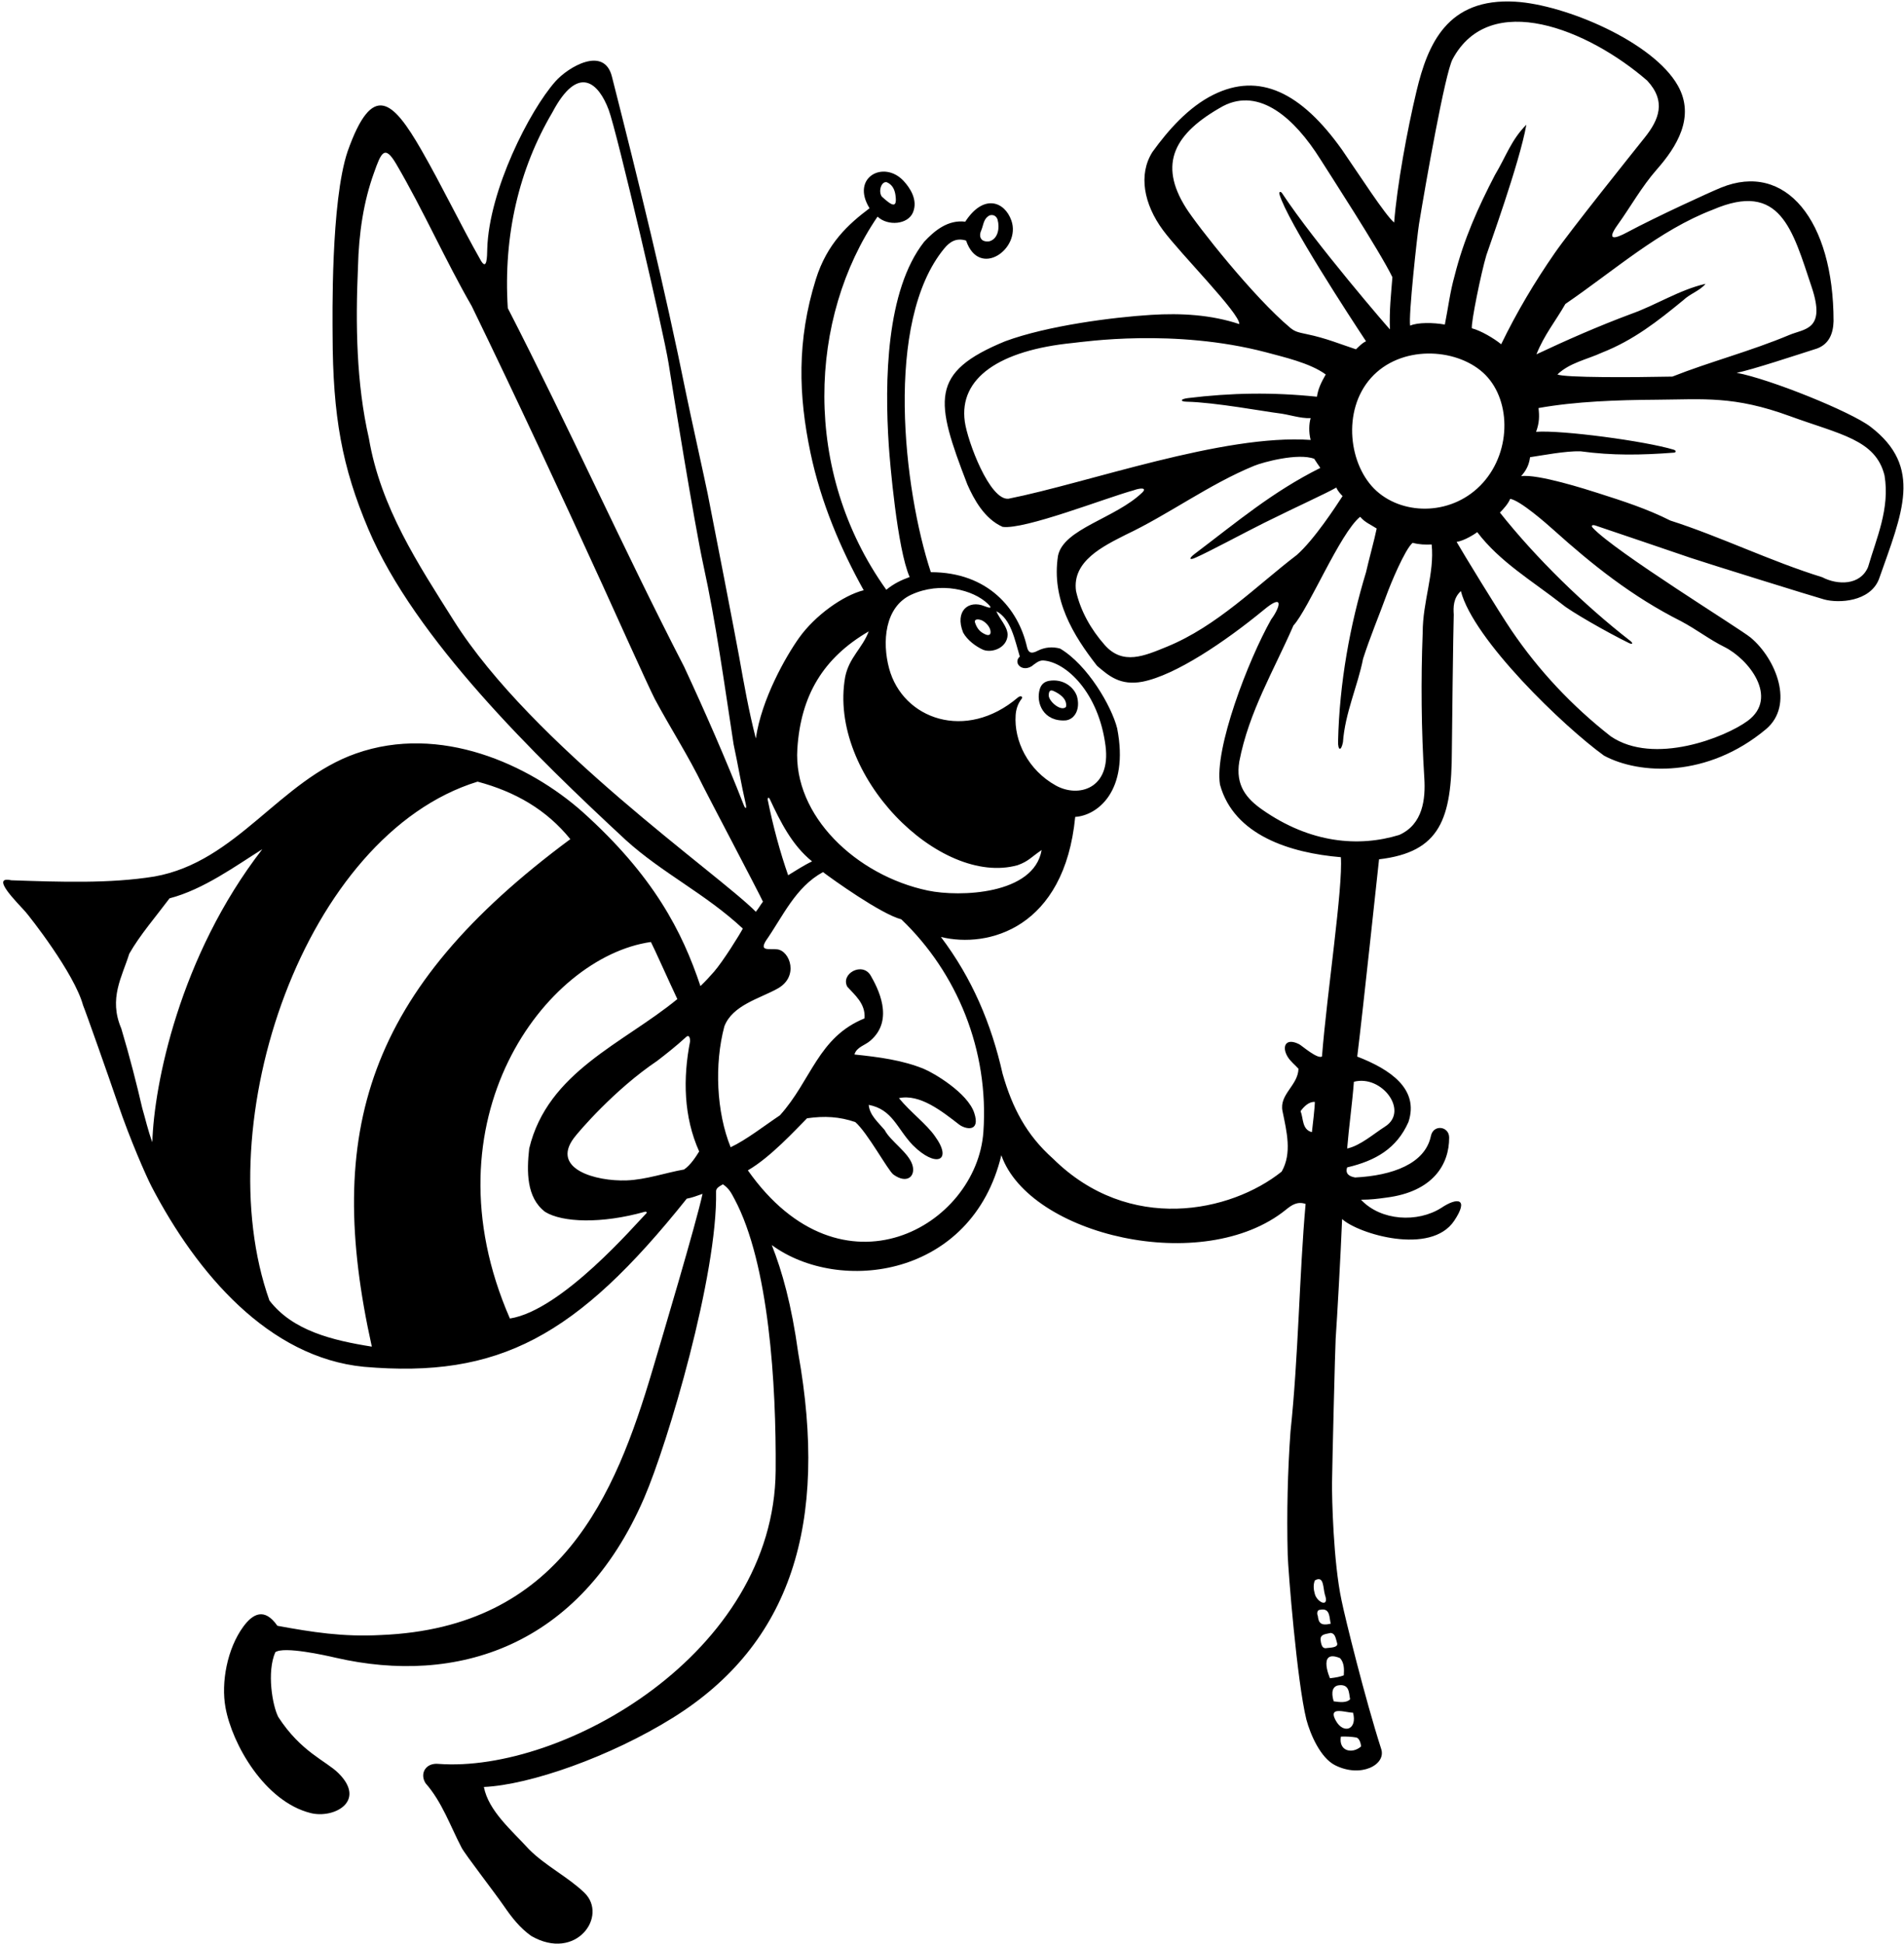 <?xml version="1.0" encoding="UTF-8"?>
<svg xmlns="http://www.w3.org/2000/svg" xmlns:xlink="http://www.w3.org/1999/xlink" width="530pt" height="541pt" viewBox="0 0 530 541" version="1.1">
<g id="surface1">
<path style=" stroke:none;fill-rule:nonzero;fill:rgb(0%,0%,0%);fill-opacity:1;" d="M 520.656 118.75 C 515.227 114.594 492.797 105.516 483.406 103.75 C 487.352 103.039 500.695 98.609 505.836 96.977 C 509.223 95.691 510.297 92.715 510.391 89.383 C 510.391 61.359 497.047 44.898 479.078 52.215 C 476.027 53.453 461.074 60.301 452.875 64.688 C 449.715 66.379 446.93 67.242 450.316 62.531 C 453.836 57.641 456.992 51.934 461.223 47.125 C 466.684 40.914 471.965 32.578 467.066 23.855 C 460.203 11.633 435.68 1.297 421.844 0.473 C 402.824 -0.664 397.43 12.301 394.309 25.336 C 391.691 36.27 388.871 51.746 388.078 61.93 C 385.652 59.965 378.266 48.496 373.594 41.719 C 362.234 25.727 350.59 19.977 337.719 26.387 C 330.816 29.824 325.18 36.215 320.789 42.305 C 316.809 48.594 318.406 56.84 323.723 64.043 C 328.609 70.664 345.207 87.277 344.973 90.199 C 337.156 87.594 328.805 87.109 320.461 87.629 C 309.746 88.289 291.504 90.641 279.797 94.977 C 258.699 103.648 260.246 111.43 269.273 134.824 C 271.125 139.027 274.062 144.406 279.086 146.625 C 285.203 147.477 307.824 138.562 315.531 136.461 C 317.332 135.793 319.387 135.645 317.984 137.047 C 310.512 144.289 296.047 147.102 294.504 154.688 C 292.637 166.836 298.711 176.766 305.371 185.293 C 308.641 188.098 311.805 190.867 317.984 189.73 C 327.25 187.922 341.082 178.52 351.656 169.844 C 357.797 164.684 356.129 169.352 353.848 172.379 C 347.355 183.895 337.988 208.418 339.598 218.355 C 343.453 232.488 359.227 237.395 373.242 238.562 C 373.863 246.984 369.395 276.191 367.988 294.023 C 366.773 294.859 362.355 290.98 361.645 290.617 C 357.883 288.707 356.758 291.23 358.367 294 C 359.188 295.414 360.594 296.449 361.445 297.441 C 361.328 302.113 356.027 304.559 357.004 309.242 C 358.172 314.965 359.691 320.922 356.77 326.062 C 342.598 337.402 314.32 343.43 293.105 322.441 C 285.742 315.898 281.797 308.352 279.086 298.844 C 275.93 284.824 270.559 272.207 261.91 260.762 C 275.074 264.004 296.301 258.297 299.297 227.348 C 305.297 226.996 314.41 220.359 310.977 202.699 C 309.406 196.5 302.73 185.027 295.09 180.504 C 292.984 179.918 290.84 180.121 288.898 181.086 C 286.816 182.23 286.172 181.387 285.859 180.012 C 283.445 169.398 275.012 159.242 259.109 159.242 C 251.531 136.285 246.066 89.492 262.855 69.137 C 264.352 67.32 266.191 66.102 268.922 66.953 C 272.574 77.645 284.273 69.246 281.535 61.395 C 279.684 56.094 273.832 53.809 268.688 61.695 C 263.898 61.109 260.16 64.148 257.238 67.305 C 246.625 80.797 246.219 106.113 247.406 124.004 C 247.715 128.609 249.742 152.691 253.211 160.59 C 250.891 161.453 249.012 162.285 246.711 164.129 C 223.113 131.148 225.141 88.34 244.273 60.293 C 247.133 62.988 252.711 62.508 254.129 59.133 C 255.59 55.648 253.285 52.246 251.527 50.355 C 246.023 44.445 236.727 49.355 242.051 57.957 C 236.184 62.363 230.219 67.738 227.102 77.727 C 221.777 94.766 222.262 110.051 225.594 125.957 C 228.512 139.895 234.074 152.887 240.418 164.266 C 234.668 165.703 226.863 171.301 222.441 177.504 C 218.762 182.664 211.984 194.52 210.395 205.504 C 208.438 197.957 207.105 190.367 205.754 182.812 C 204.848 177.734 198.277 143.812 196.996 137.438 C 196.328 134.109 191.902 114.109 191.035 109.797 C 184.973 79.738 177.781 50.598 170.324 21.273 C 168.129 12.684 158.129 18.684 154.625 22.633 C 147.402 30.77 136.121 52.926 135.633 69.246 C 135.586 71.613 135.527 75.297 133.875 72.559 C 127.918 62.047 123.246 52.117 117.285 41.719 C 109.312 27.867 103.684 22.613 96.773 42.105 C 92.031 56.105 92.574 88.938 92.582 93.133 C 92.629 115.945 95.234 130.035 102.543 147.277 C 115.477 177.785 148.984 210.426 174.18 233.773 C 184.344 243.004 196.375 248.727 206.773 258.426 C 205.828 260.23 201.258 267.555 198.746 270.445 C 197.578 271.797 196.336 273.129 194.973 274.43 C 189.914 259.246 181.922 243.703 162.145 225.945 C 147.312 212.77 122.543 201.414 99.062 209.711 C 77.801 217.188 66 239.848 42.988 243.938 C 30.594 245.941 16.82 245.457 3.152 244.988 C -2.871 243.684 4.77 251.141 7.062 253.727 C 8.164 254.965 20.676 270.805 23.129 279.801 C 23.828 281.438 30.371 299.977 32.812 307.16 C 36.168 317.047 40.707 327.375 42.207 330.254 C 54.828 354.461 74.809 377.793 101.281 380.387 C 138.895 383.656 160.508 371.98 191.168 333.594 C 192.582 333.348 193.938 332.828 195.559 332.254 C 193.805 340.434 184.129 372.859 181.609 381.355 C 171.25 416.254 156.113 452.977 106.07 455.035 C 95.441 455.617 86.797 454.219 77.215 452.465 C 73.594 447.289 70.348 449.121 67.707 452.734 C 63.242 458.844 61.5 468.23 62.766 475.195 C 64.621 485.441 73.672 501.363 86.453 504.578 C 92.949 506.215 102.117 501.312 94.203 493.473 C 90.734 490.035 83.793 487.617 77.461 477.844 C 75.809 474.637 74.234 465.309 76.633 459.824 C 78.992 458.098 90.582 460.688 93.484 461.367 C 126.926 469.031 161.289 458.562 179.293 416.926 C 185.902 401.645 199.797 354.684 199.324 331.562 C 199.309 330.688 200.156 330.207 201.234 329.598 C 202.934 330.773 203.5 331.895 204.469 333.715 C 214.055 351.688 216.098 385.309 215.914 409.285 C 215.527 460.25 156.555 493.469 122.074 490.898 C 118.523 490.535 116.754 493.562 118.453 496.273 C 123.07 501.512 125.324 508.164 128.5 514.234 C 129.504 516.152 137.707 526.727 140.301 530.504 C 142.414 533.578 144.695 536.539 147.895 538.797 C 160.414 545.988 169.363 533.18 162.648 526.73 C 158.074 522.336 151.883 519.301 147.309 514.73 C 142.402 509.355 135.977 503.984 134.691 497.324 C 147.469 496.758 169.898 488.906 187.293 478.066 C 220.277 457.512 230.664 423.98 222.191 376.531 C 220.332 363.074 217.719 353.793 214.832 346.508 C 233.664 360.277 270.555 355.555 278.734 321.508 C 286.527 343.773 334.965 355.281 357.977 336.645 C 359.52 335.391 361.117 334.266 363.43 335.059 C 361.68 354.566 361.445 377.582 359.227 398.375 C 358.43 409.387 358.156 421.297 358.445 432.648 C 358.559 436.977 361.035 468.008 363.641 478.543 C 364.734 482.672 367.559 489.207 371.625 491.266 C 378.801 494.898 385.977 491.133 384.457 486.695 C 380.02 472.91 374.398 450.184 373.43 445.375 C 371.152 434.734 370.738 416.781 370.785 412.727 C 370.848 407.414 371.652 374.645 371.797 372.574 C 372.215 366.59 373.188 349.305 373.594 339.266 C 378.105 343.41 398.281 349.488 404.793 339.746 C 408.996 333.457 405.68 333.141 401.191 336.164 C 394.621 340.336 384.402 339.812 378.852 333.891 C 381.688 333.871 383.465 333.641 385.859 333.305 C 398.82 331.688 403.441 324.109 403.387 316.555 C 403.363 313.43 399 312.809 398.305 316.164 C 396.695 323.891 387.586 327.172 377.215 327.699 C 375.535 327.402 374.41 326.648 374.996 324.895 C 382.938 323.027 388.781 319.637 392.051 312.277 C 395.117 303.062 386.93 297.578 377.801 294.055 C 379.547 279.848 383.254 244.586 383.875 239.148 C 400.926 237.156 404.094 227.867 404.141 208.91 C 404.148 206 404.531 174.594 404.668 171.039 C 404.531 168.961 404.531 166.461 406.652 164.5 C 410.129 178.016 435.223 202.156 446.488 210.293 C 456.352 215.617 475.281 216.551 491.586 202.934 C 499.543 196.234 494.398 183.371 487.32 177.449 C 484.359 174.973 449.465 153.516 443.336 146.859 C 442.812 146.223 443.297 145.977 444.152 146.273 C 448.711 147.793 466.273 153.781 470.543 155.234 C 474.598 156.613 505.031 166.078 507.777 166.828 C 511.879 167.941 520.508 167.477 523.008 161.227 C 529.531 142.66 535.371 130.012 520.656 118.75 Z M 273.129 64.148 C 273.828 62.512 273.711 60.879 275.465 59.941 C 276.445 59.648 277.332 60.059 277.684 61.109 C 278.32 63.406 277.855 66.461 275.402 67.16 C 272.715 67.512 272.48 65.492 273.129 64.148 Z M 246.844 50.715 C 248.332 51.34 249.031 52.652 249.262 54.297 C 249.777 58 248.441 57.465 245.441 54.688 C 244.422 53.184 245.359 50.367 246.844 50.715 Z M 42.402 317.887 C 41.109 314.371 40.535 311.578 39.602 308.422 C 38.078 301.824 36.125 294.129 33.758 286.227 C 30.18 277.855 33.992 271.859 35.977 265.434 C 38.898 260.293 43.34 255.152 47.195 250.012 C 56.656 247.559 65.797 240.852 73.012 236.344 C 49.906 266.164 42.852 302.035 42.402 317.887 Z M 103.504 374.777 C 92.52 373.027 81.465 370.352 74.996 361.93 C 57.434 312.484 84.797 232.352 132.941 217.535 C 143.465 220.352 152.129 225.352 158.758 233.539 C 102.004 275.566 90.207 314.953 103.504 374.777 Z M 179.91 337.68 C 177.047 340.539 156.465 364.684 141.938 366.949 C 117.797 311.684 151.797 266.352 181.188 262.16 C 182.047 263.777 186.445 273.609 188.547 278.051 C 173.477 290.434 152.449 298.262 147.309 319.637 C 146.609 325.945 146.492 333.305 151.75 337.277 C 156.543 340.238 167.449 340.629 179.496 337.242 C 179.895 337.129 180.184 337.406 179.91 337.68 Z M 190.418 325.48 C 185.484 326.324 179.836 328.316 174.434 328.512 C 165.801 328.82 153.375 325.32 159.715 316.758 C 161.031 314.977 171.094 303.203 182.938 295.246 C 185.566 293.23 188.199 291.137 190.77 288.797 C 191.434 288.078 192.062 288.078 192.102 289.77 C 190.078 300.074 190.285 310.816 194.621 320.457 C 193.73 321.875 192.285 324.195 190.418 325.48 Z M 253.645 165.516 C 261.781 161.762 270.957 164.121 275.02 168.09 C 275.844 168.898 276.34 169.586 274.062 168.703 C 269.609 166.871 265.695 170.043 268.105 176.062 C 269.273 178.168 271.609 179.918 273.711 180.855 C 276.234 181.793 280.371 180.27 280.488 176.648 C 280.406 174.281 278.266 172.324 277.332 170.105 C 281.422 172.211 282.473 178.051 283.875 182.723 C 281.973 184.398 284.371 187.113 287.152 185.43 C 288.133 184.711 289.168 183.73 290.426 183.816 C 296.734 184.238 305.809 192.684 307.734 207.555 C 309.289 219.559 300.18 222.074 293.953 218.641 C 286.117 214.316 282.219 206.141 282.715 199.012 C 282.828 197.434 283.285 195.918 284.344 194.523 C 284.895 193.891 284.109 193.469 283.34 194.113 C 268.879 206.441 251.301 200.172 247.488 186.008 C 245.523 178.703 246.23 168.941 253.645 165.516 Z M 274.527 176.648 C 273.012 176.062 272.062 175.117 271.492 173.492 C 270.914 172.094 272.492 172.281 273.34 172.664 C 274.383 173.145 275.504 174.383 275.695 175.48 C 275.922 176.68 275.297 176.891 274.527 176.648 Z M 221.949 208.402 C 222.906 193.527 229.145 183.105 241.82 175.715 C 240.066 180.387 236.391 182.938 235.277 188.328 C 230.328 215.781 261.621 246.867 283.289 240.781 C 286.352 239.684 287.078 238.492 289.949 236.578 C 287.797 249.016 267.125 249.699 258.297 247.852 C 238.367 243.672 220.754 226.996 221.949 208.402 Z M 214.273 222.375 C 217.281 228.805 220.492 235.246 226.047 239.73 C 223.594 240.898 221.371 242.395 219.391 243.586 C 217.152 237.199 215.184 229.934 213.723 222.684 C 213.582 221.98 213.992 221.773 214.273 222.375 Z M 153.734 31.32 C 160.992 17.566 166.676 23.172 169.438 30.57 C 171.73 36.703 184.734 92.359 186.113 101.164 C 187.156 107.816 193.176 145.188 195.789 157.254 C 199.297 173.262 201.633 190.434 204.203 207.141 C 205.406 212.699 206.316 218.262 207.574 223.703 C 207.902 225.121 207.523 225.309 207.004 223.977 C 202.09 211.379 196.121 197.785 190.418 185.527 C 173.594 152.934 158.406 118.938 141.352 85.762 C 140.066 65.434 144.508 46.977 153.734 31.32 Z M 126.281 172.676 C 116.453 157.074 105.953 141.25 102.684 121.977 C 99.18 106.672 98.945 90.199 99.648 74.312 C 99.879 64.852 101.211 56.105 104.086 48.145 C 106.098 42.449 107.059 40.133 110.305 45.66 C 117.828 58.488 124.008 72.543 131.305 85.176 C 144.004 111.305 155.961 137.062 167.672 162.695 C 169.105 165.828 180.812 191.809 182.285 194.559 C 186.633 202.676 191.621 210.348 195.66 218.691 C 196.715 220.863 211.461 248.859 212.379 250.945 C 211.703 251.801 211.129 252.871 210.395 253.75 C 199.93 243.156 148.129 207.352 126.281 172.676 Z M 273.738 315 C 271.91 341.191 234.387 362.922 208.176 325.715 C 214.484 322.082 221.609 314.266 224.645 311.227 C 229.551 310.527 233.641 310.762 238.078 312.277 C 241.469 315.199 247.219 325.82 248.695 326.887 C 252.484 329.621 254.977 327.355 253.957 324.156 C 252.855 320.695 247.863 317.598 246.258 314.496 C 244.273 312.16 242.051 310.293 241.82 307.488 C 248.477 308.773 249.637 314.051 254.086 318.703 C 260.48 325.102 265.309 323.188 260.277 316.25 C 257.98 312.902 253.383 309.477 250.23 305.621 C 256.059 304.371 262.168 309.242 266.984 312.965 C 268.711 314.297 273.004 315.203 271.191 309.73 C 269.336 304.121 259.898 298.613 257.273 297.523 C 251.238 295.02 244.574 294.18 237.848 293.469 C 238.43 291.367 240.883 290.898 242.285 289.613 C 249.117 283.758 244.23 274.789 242.398 271.562 C 240.125 267.551 233.879 270.98 235.867 274.625 C 237.855 276.844 241 279.336 240.648 283.422 C 227.684 288.68 225.855 300.703 217.094 310.402 C 212.887 313.203 207.824 317.184 203.383 319.285 C 199.41 309.477 198.828 296.156 201.633 285.645 C 203.852 279.801 211.383 277.91 216.234 275.246 C 222.566 271.938 219.906 264.609 216.352 264.207 C 214.039 263.945 211.348 264.844 213.195 261.812 C 217.871 255.152 221.379 246.91 229.09 242.707 C 231.543 244.574 245.242 254.406 250.887 255.852 C 266.441 270.73 275.324 292.305 273.738 315 Z M 362.027 309.242 C 362.965 307.957 364.371 306.543 366 306.672 C 366 308.188 365.414 313.109 365.184 315.082 C 362.379 314.383 362.848 311.227 362.027 309.242 Z M 366 439.848 C 368.57 438.328 368.254 441.91 368.805 443.82 C 370.109 447.523 366.711 445.996 366.027 443.711 C 365.652 442.445 365.504 441.09 366 439.848 Z M 366.816 449.66 C 366.461 448.918 366.773 447.98 367.402 448.027 C 370.422 447.355 369.961 450.371 370.438 451.879 C 367.504 452.57 367.051 451.531 366.816 449.66 Z M 378.871 486.051 C 376.387 488.227 372.574 487.367 373.242 483.305 C 374.594 483.234 376.328 483.344 377.527 483.555 C 378.246 483.68 378.785 484.867 378.871 486.051 Z M 371.84 478.867 C 370.965 477.289 371.133 476.586 371.793 476.32 C 372.895 475.879 375.359 476.656 376.633 476.648 C 377.895 481.379 373.98 482.727 371.84 478.867 Z M 375.812 472.91 C 374.879 473.961 372.926 473.742 371.258 473.492 C 370.84 472.18 370.32 469.57 372.426 469.055 C 375.641 468.527 375.465 471.039 375.812 472.91 Z M 374.062 466.25 C 373.031 466.652 371.988 466.859 370.207 467.066 C 369.633 465.707 368.793 463.066 369.477 461.742 C 369.906 460.914 370.934 460.602 373.012 461.461 C 374.18 462.746 374.18 464.496 374.062 466.25 Z M 372.191 457.254 C 372.613 458.516 370.438 458.539 369.387 458.656 C 368.234 458.934 367.828 458.09 367.637 456.668 C 367.285 454.684 369.152 454.801 370.438 454.449 C 371.676 454.656 371.758 455.785 372.191 457.254 Z M 476.797 58.352 C 495.633 50.254 498.953 63.914 504.312 79.934 C 508.316 91.898 502.301 91.445 498.086 93.219 C 487.344 97.734 475.848 100.715 465.531 104.805 C 454.434 105.035 435.613 105.129 433.523 104.219 C 436.91 100.949 441.688 100.082 445.906 98.145 C 454.785 94.641 461.445 89.383 468.57 83.539 C 470.559 81.66 473.125 80.973 474.762 78.984 C 467.285 80.738 461.188 84.824 453.969 87.395 C 444.855 90.785 435.859 94.758 427.684 98.609 C 429.879 93.133 433.023 89.355 435.742 84.594 C 449.41 75.246 461.844 64.074 476.797 58.352 Z M 394.996 62.355 C 396.852 51.023 402.23 20.434 404.344 16.48 C 414.754 -2.988 442.094 8.191 458.523 22.441 C 463.898 28.234 461.762 33.355 457.848 38.258 C 454.102 42.945 437.066 64.23 432.766 70.445 C 427.23 78.441 422.273 86.734 417.867 95.809 C 415.898 94.176 412.145 91.984 409.715 91.367 C 409.426 89.934 412.273 75.938 413.754 71 C 414.188 69.551 423.008 45.34 424.879 34.711 C 420.672 38.914 419.25 43.488 416.117 48.727 C 411.445 57.723 407.441 66.633 404.902 76.766 C 403.617 81.32 403.121 85.656 402.188 90.328 C 398.988 89.754 394.621 89.691 392.535 90.629 C 392.016 88.02 394.516 65.312 394.996 62.355 Z M 330.133 57.859 C 322.371 45.57 326.801 37.086 340.488 29.508 C 350.609 24.285 360.336 32.867 367.516 44.285 C 369.559 47.531 384.086 69.895 387.59 77.141 C 387.215 81.973 386.695 86.352 386.902 91.672 C 386.902 91.785 366.004 67.605 356.879 53.766 C 356.527 53.23 355.922 53.281 356.164 54.105 C 358.348 61.598 376.035 88.605 380.254 94.988 C 379.184 95.426 378.246 96.469 377.449 97.211 C 373.129 95.809 369.188 94.121 363.781 93.004 C 361.215 92.473 360.445 92.27 359.168 91.242 C 348.832 82.598 333.23 62.766 330.133 57.859 Z M 280.719 138.797 C 275.477 139.309 269.312 122.812 268.559 117.312 C 266.895 105.199 278.199 97.48 298.652 95.445 C 301.629 95.148 326.832 91.348 352.379 98.035 C 357.051 99.32 364.582 100.953 369.039 104.219 C 367.711 106.484 366.879 108.359 366.586 110.41 C 354.16 109.125 342.816 109.312 330.66 110.793 C 328.527 111.055 328.398 111.766 330.375 111.801 C 337.938 111.934 352.566 114.617 355.602 114.965 C 358.953 115.344 361.797 116.484 364.832 116.367 C 364.371 117.957 364.27 120.254 364.832 122.441 C 340.484 120.73 302.758 134.422 280.719 138.797 Z M 324.738 180.02 C 318.57 182.531 312.562 185.219 307.52 179.52 C 303.668 175.164 300.777 170.035 299.527 164.5 C 298.348 156.133 307.215 151.961 313.312 148.844 C 325.305 143.191 336.559 134.773 349.121 129.629 C 351.613 128.605 361.348 125.988 365.828 127.688 C 366.355 128.492 366.879 129.324 367.531 130.219 C 354.203 136.883 344.559 145.074 332.492 154.199 C 330.777 155.496 331.172 155.977 332.855 155.172 C 336.629 153.523 346.426 148.23 351.957 145.484 C 361.355 140.82 368.859 137.461 371.988 135.688 C 372.359 136.637 373.137 137.461 373.723 138.059 C 371.922 140.828 365.836 150.188 360.977 154.453 C 349.789 162.992 338.797 174.293 324.738 180.02 Z M 385.547 313.531 C 382.387 315.535 378.664 318.852 374.996 319.637 C 375.465 313.797 376.402 307.273 376.871 301.062 C 384.637 299.02 392.301 309.246 385.547 313.531 Z M 396.023 176.062 C 395.508 189.176 395.629 203.203 396.473 216.527 C 396.84 222.348 396.105 229.43 389.48 232.371 C 378.246 235.812 364.766 234.723 351.344 225.32 C 347.031 222.297 343.848 218.613 344.973 211.93 C 347.66 198.027 354.551 186.695 360.043 174.078 C 364.246 169.523 373.031 148.309 378.617 143.82 C 379.914 145.391 381.586 146.016 383.219 147.09 C 382.621 150.082 380.953 156.086 380.254 159.242 C 375.793 173.926 372.852 189.93 372.469 206.305 C 372.406 208.871 373.305 209.199 373.828 206.555 C 374.41 198.379 377.914 191.016 379.434 183.309 C 381.395 177.207 383.836 171.445 385.953 165.621 C 387.117 162.406 391.074 152.898 393.219 151.07 C 395.145 151.578 396.648 151.594 398.52 151.531 C 399.34 159.594 396.023 167.301 396.023 176.062 Z M 383.199 136.66 C 375.449 129.707 373.48 114.262 381.652 105.152 C 389.828 96.047 405.047 96.727 412.797 103.684 C 420.547 110.637 420.969 125.242 412.797 134.352 C 404.625 143.457 390.949 143.617 383.199 136.66 Z M 467.984 172.91 C 472.328 175.223 475.887 178.016 479.945 180.02 C 486.828 183.422 495.195 194.168 486.512 200.602 C 480.273 205.223 460.332 213.09 448.359 204.918 C 437.566 196.461 428.324 186.613 420.719 175.414 C 417.293 170.375 406.988 153.5 405.469 150.812 C 407.66 150.5 410.656 148.531 411.207 148.102 C 417.516 156.395 426.398 161.578 434.926 168.238 C 437.098 170.09 447.238 175.926 453.414 178.945 C 454.531 179.492 454.629 179.004 453.789 178.348 C 440.98 168.395 427.605 155.367 417.52 142.652 C 418.613 141.531 419.797 140.23 420.379 138.828 C 423.184 139.297 430.43 145.66 432.52 147.539 C 443.148 157.09 454.223 165.98 467.984 172.91 Z M 519.996 157.801 C 517.82 162.973 511.492 162.871 507.238 160.645 C 492.867 156.203 478.852 149.312 464.949 144.871 C 458.527 141.621 451.77 139.445 444.867 137.242 C 441.848 136.277 427.973 131.82 423.414 132.523 C 424.766 130.996 425.602 129.535 425.914 127.238 C 429.195 126.762 435.824 125.469 439.949 125.598 C 448.84 126.805 456.805 126.672 465.973 125.973 C 466.562 125.926 466.668 125.387 465.895 125.152 C 457.945 122.742 434.719 119.645 427.586 120.176 C 428.52 117.645 428.52 115.766 428.266 113.562 C 438.621 111.707 450.246 111.32 461.066 111.246 C 474.258 111.152 482.605 110.098 498.223 115.805 C 512.211 120.918 522.145 122.344 524.586 132.352 C 526.105 141.578 522.336 149.742 519.996 157.801 "/>
<path style=" stroke:none;fill-rule:nonzero;fill:rgb(0%,0%,0%);fill-opacity:1;" d="M 296.727 200.48 C 299.184 200.148 300.812 197.324 299.762 193.703 C 298.871 191.18 295.906 188.797 291.934 189.496 C 290.527 189.781 289.801 190.625 289.453 191.727 C 288.227 195.625 290.504 200.957 296.727 200.48 Z M 293.262 192.309 C 294.984 193.07 297.16 194.562 296.727 196.742 C 295.426 198.062 292.195 195.457 291.934 193.703 C 291.879 192.129 292.488 191.965 293.262 192.309 "/>
</g>
</svg>
